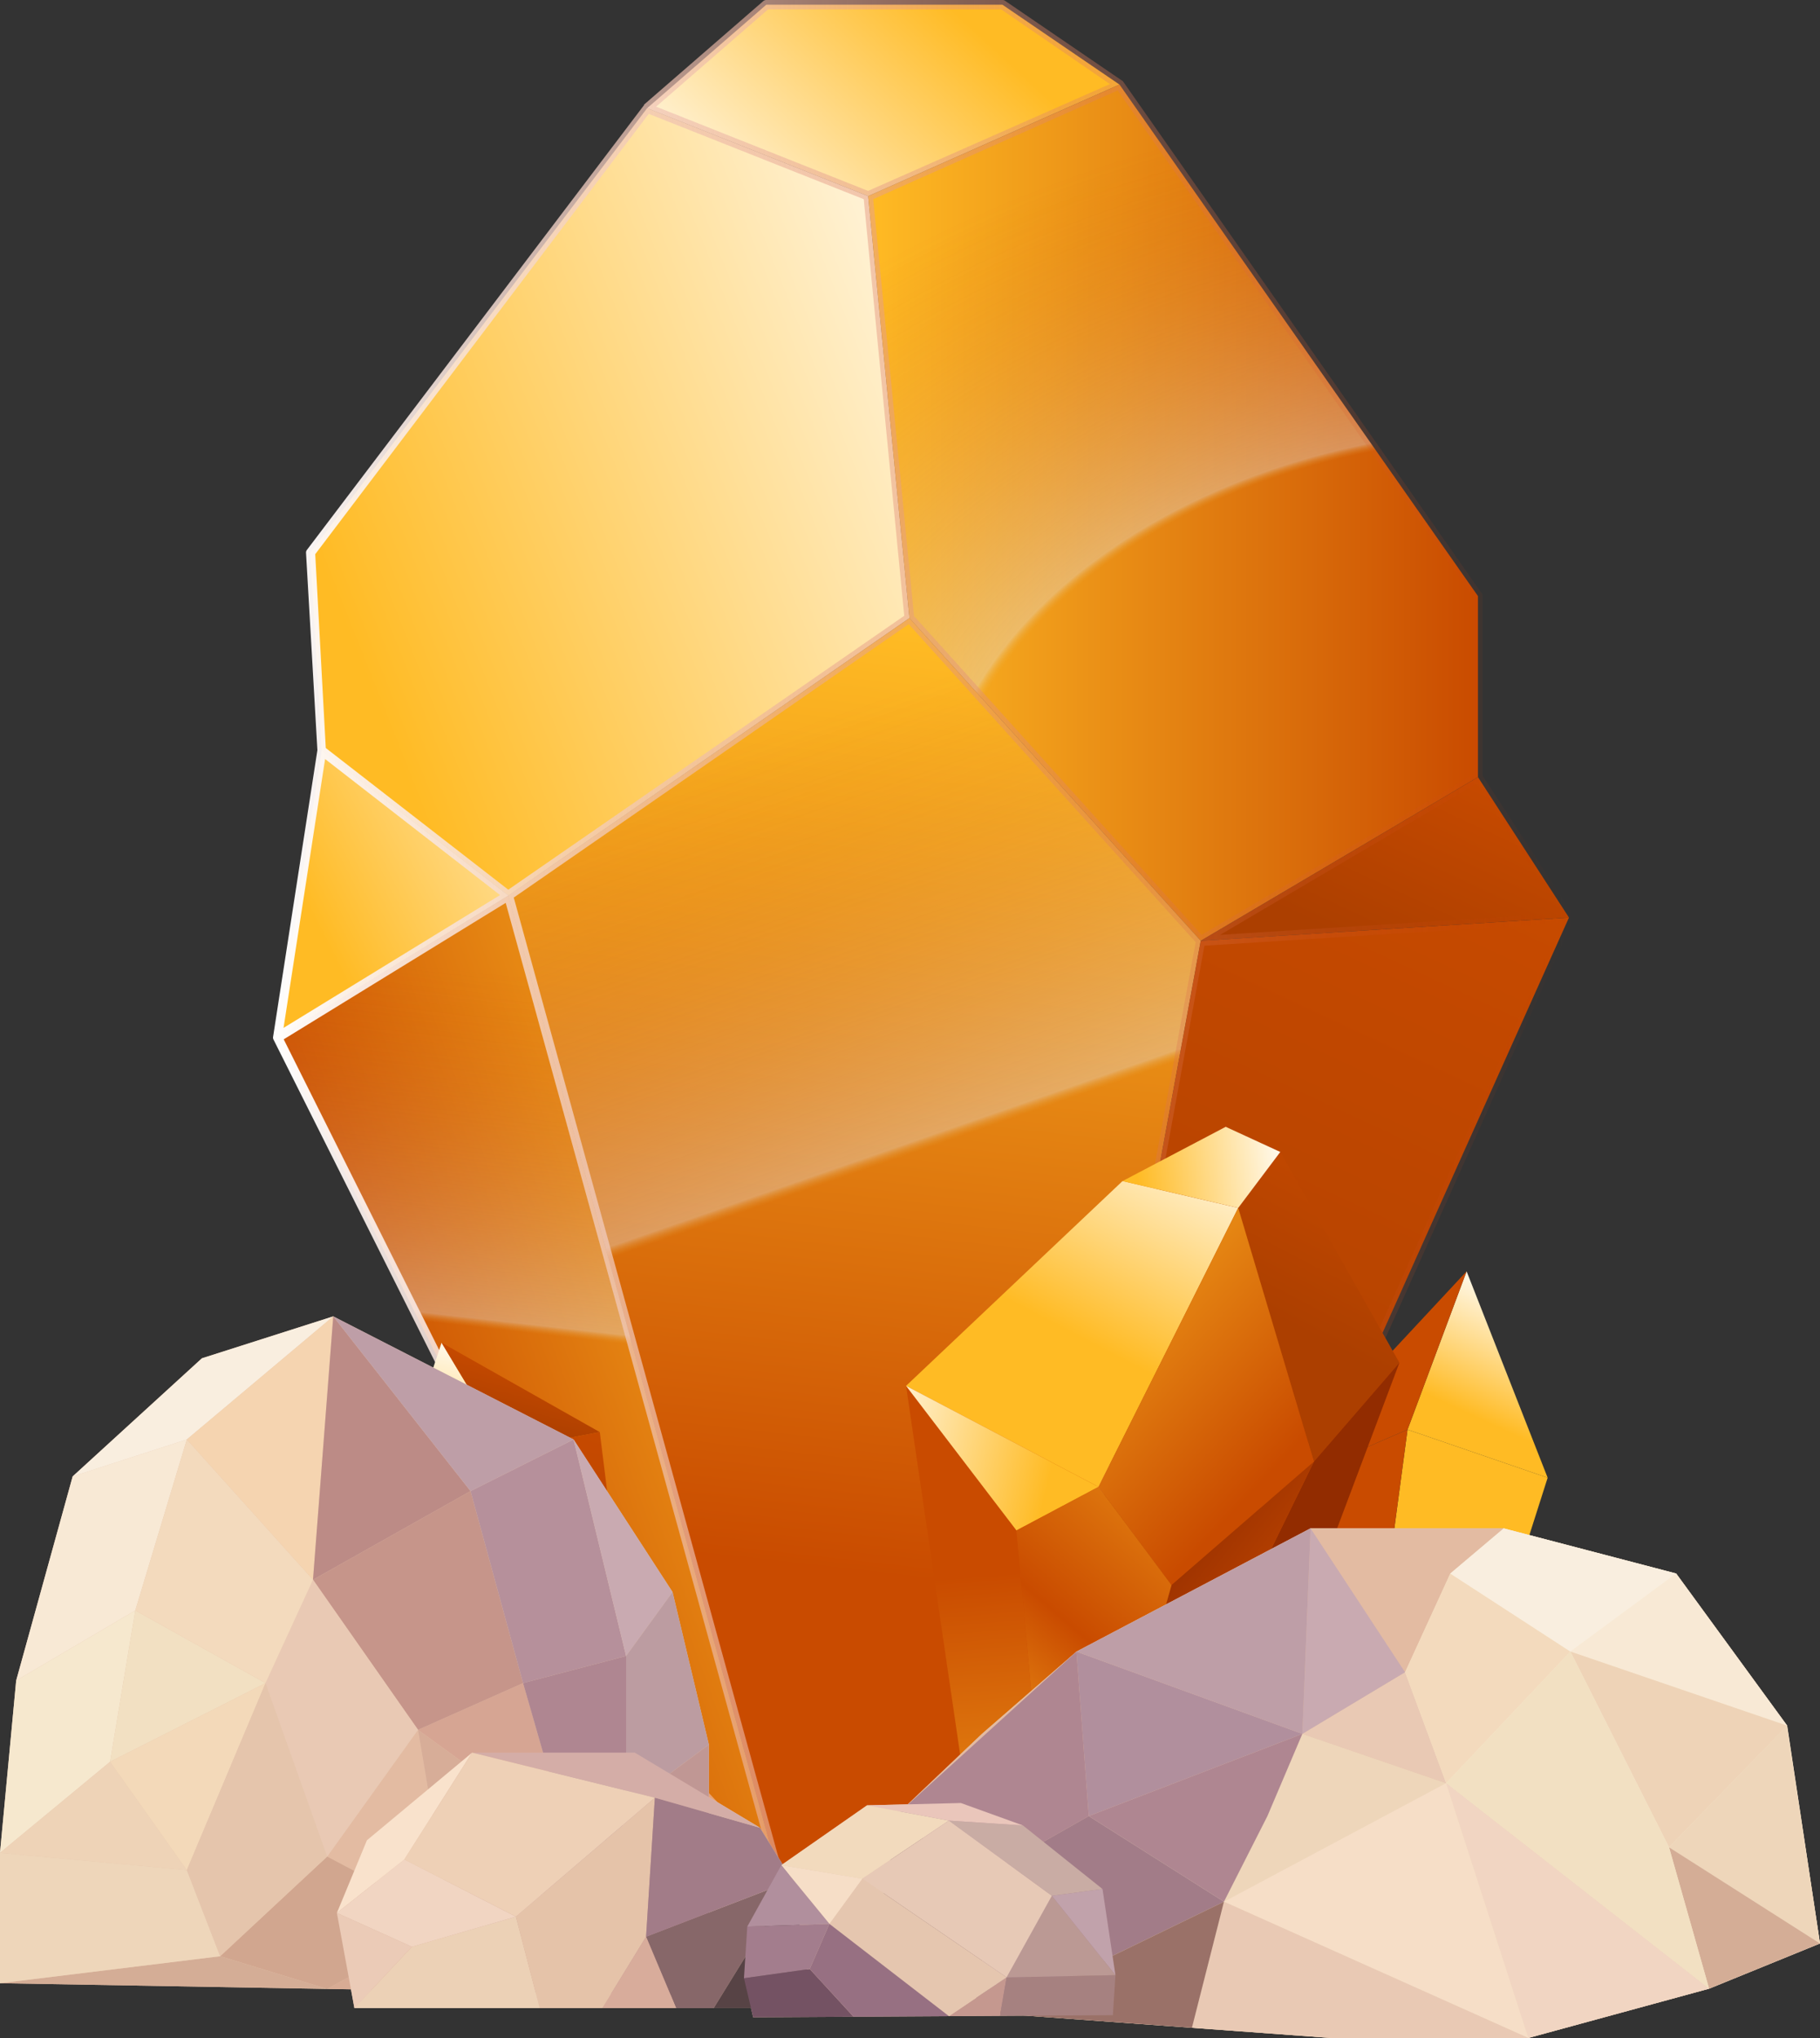 <svg xmlns="http://www.w3.org/2000/svg" xmlns:xlink="http://www.w3.org/1999/xlink" viewBox="0 0 219.39 245.54"><rect x="0" y="0" width="219.39" height="245.54" fill="#333333" stroke="none"/><defs><linearGradient id="linear-gradient1" x1="86.3" y1="33.46" x2="115.58" y2="1.76" gradientUnits="userSpaceOnUse"><stop offset="0" stop-color="#fff"/><stop offset="1" stop-color="#ffbb24"/></linearGradient><linearGradient id="linear-gradient1-2" x1="129.45" y1="36.74" x2="40.36" y2="72.08" xlink:href="#linear-gradient1"/><linearGradient id="linear-gradient4" x1="104.65" y1="61.77" x2="178.15" y2="61.77" gradientUnits="userSpaceOnUse"><stop offset="0" stop-color="#ffbb24"/><stop offset="1" stop-color="#c94b00"/></linearGradient><radialGradient id="radio-gradient" cx="175.47" cy="93.95" r="153.72" gradientTransform="matrix(0.99, -0.15, 0.1, 0.67, -7.68, 58.31)" gradientUnits="userSpaceOnUse"><stop offset="0.4" stop-color="#e8b349" stop-opacity="0"/><stop offset="0.41" stop-color="#e4edf6"/><stop offset="0.8" stop-color="#c94b00" stop-opacity="0"/></radialGradient><linearGradient id="linear-gradient1-3" x1="80.93" y1="84.96" x2="36.23" y2="107.64" xlink:href="#linear-gradient1"/><linearGradient id="linear-gradient6" x1="86.32" y1="260.87" x2="106.91" y2="75.5" gradientUnits="userSpaceOnUse"><stop offset="0.39" stop-color="#c94b00"/><stop offset="1" stop-color="#ffbb24"/></linearGradient><linearGradient id="linear-gradient2" x1="126.2" y1="189.52" x2="82.66" y2="64.13" gradientTransform="matrix(1, 0, 0, 1, 0, 0)" xlink:href="#radio-gradient"/><linearGradient id="linear-gradient5" x1="176.24" y1="93.34" x2="128.14" y2="196.94" gradientUnits="userSpaceOnUse"><stop offset="0" stop-color="#c94b00"/><stop offset="1" stop-color="#ac3f00"/></linearGradient><linearGradient id="linear-gradient4-2" x1="109.69" y1="155.2" x2="46.65" y2="178.06" xlink:href="#linear-gradient4"/><linearGradient id="linear-gradient2-2" x1="60.49" y1="203.18" x2="72.43" y2="97.19" gradientTransform="matrix(1, 0, 0, 1, 0, 0)" xlink:href="#radio-gradient"/><linearGradient id="linear-gradient5-2" x1="176.92" y1="90.43" x2="165.67" y2="114.67" xlink:href="#linear-gradient5"/><linearGradient id="linear-gradient11" x1="32.86" y1="115.55" x2="189.69" y2="115.55" gradientUnits="userSpaceOnUse"><stop offset="0" stop-color="#fff"/><stop offset="1" stop-color="#cb3502" stop-opacity="0"/></linearGradient><linearGradient id="linear-gradient1-4" x1="852.4" y1="-831.94" x2="843.3" y2="-812.33" gradientTransform="translate(-625.7 1136.31) rotate(-10.67)" xlink:href="#linear-gradient1"/><linearGradient id="linear-gradient4-3" x1="859.47" y1="-818.43" x2="844.13" y2="-785.4" gradientTransform="translate(-625.7 1136.31) rotate(-10.67)" xlink:href="#linear-gradient4"/><linearGradient id="linear-gradient5-3" x1="857.52" y1="-828.31" x2="853.79" y2="-820.27" gradientTransform="translate(-625.7 1136.31) rotate(-10.67)" xlink:href="#linear-gradient5"/><linearGradient id="linear-gradient5-4" x1="868.04" y1="-820.1" x2="851.4" y2="-784.25" gradientTransform="translate(-625.7 1136.31) rotate(-10.67)" xlink:href="#linear-gradient5"/><linearGradient id="linear-gradient4-4" x1="11582.22" y1="198.5" x2="11564.72" y2="236.22" gradientTransform="matrix(-1, 0, 0, 1, 11742.78, 0.71)" xlink:href="#linear-gradient4"/><linearGradient id="linear-gradient1-5" x1="186.2" y1="155.87" x2="179.05" y2="171.26" xlink:href="#linear-gradient1"/><linearGradient id="linear-gradient5-5" x1="11581.41" y1="185.23" x2="11576.36" y2="196.1" gradientTransform="matrix(-1, 0, 0, 1, 11742.78, 0.71)" xlink:href="#linear-gradient5"/><linearGradient id="linear-gradient5-6" x1="11589.2" y1="201.32" x2="11572.07" y2="238.22" gradientTransform="matrix(-1, 0, 0, 1, 11742.78, 0.71)" xlink:href="#linear-gradient5"/><linearGradient id="linear-gradient1-6" x1="-565.53" y1="1525.21" x2="-573.26" y2="1555.67" gradientTransform="matrix(0.97, 0.23, -0.23, 0.97, 1034.78, -1220.86)" xlink:href="#linear-gradient1"/><linearGradient id="linear-gradient7" x1="-572.24" y1="1590.32" x2="-554.61" y2="1644.3" gradientTransform="matrix(0.97, 0.23, -0.23, 0.97, 1034.78, -1220.86)" gradientUnits="userSpaceOnUse"><stop offset="0" stop-color="#c94b00"/><stop offset="1" stop-color="#ffbb24"/></linearGradient><linearGradient id="linear-gradient5-7" x1="-538.83" y1="1523.89" x2="-545.26" y2="1549.25" gradientTransform="matrix(0.97, 0.23, -0.23, 0.97, 1034.78, -1220.86)" xlink:href="#linear-gradient5"/><linearGradient id="linear-gradient10" x1="-565.4" y1="1591.27" x2="-531.9" y2="1583.5" gradientTransform="matrix(0.97, 0.23, -0.23, 0.97, 1034.78, -1220.86)" gradientUnits="userSpaceOnUse"><stop offset="0" stop-color="#c94b00"/><stop offset="1" stop-color="#922c00"/></linearGradient><linearGradient id="linear-gradient1-7" x1="-546.24" y1="1522.63" x2="-564.07" y2="1529.75" gradientTransform="matrix(0.97, 0.23, -0.23, 0.97, 1034.78, -1220.86)" xlink:href="#linear-gradient1"/><linearGradient id="linear-gradient1-8" x1="-588.11" y1="1567.94" x2="-562.77" y2="1567.94" gradientTransform="matrix(0.97, 0.23, -0.23, 0.97, 1034.78, -1220.86)" xlink:href="#linear-gradient1"/><linearGradient id="linear-gradient4-5" x1="-574.08" y1="1541.82" x2="-534.42" y2="1564.59" gradientTransform="matrix(0.97, 0.23, -0.23, 0.97, 1034.78, -1220.86)" xlink:href="#linear-gradient4"/><linearGradient id="linear-gradient9" x1="-553.62" y1="1589.42" x2="-533.35" y2="1598.78" gradientTransform="matrix(0.97, 0.23, -0.23, 0.97, 1034.78, -1220.86)" gradientUnits="userSpaceOnUse"><stop offset="0" stop-color="#922c00"/><stop offset="1" stop-color="#c94b00"/></linearGradient><linearGradient id="linear-gradient8" x1="-569.85" y1="1615.07" x2="-538.75" y2="1554.83" gradientTransform="matrix(0.97, 0.23, -0.23, 0.97, 1034.78, -1220.86)" gradientUnits="userSpaceOnUse"><stop offset="0" stop-color="#ffbb24"/><stop offset="0.39" stop-color="#c94b00"/><stop offset="1" stop-color="#ffbb24"/></linearGradient></defs><title>yellow-crystal</title><g style="isolation:isolate"><g id="tree-crystal"><g id="crystal"><polygon points="78.01 13.03 92.37 0.57 120.84 0.57 134.95 10.19 104.65 23.63 78.01 13.03" fill="url(#linear-gradient1)"/><polygon points="104.65 23.63 109.63 74.47 61.28 107.9 38.78 90.41 37.4 66.59 78.01 13.03 104.65 23.63" fill="url(#linear-gradient1-2)"/><polygon points="134.95 10.19 178.16 71.82 178.16 93.63 144.74 113.35 109.63 74.47 104.65 23.63 134.95 10.19" fill="url(#linear-gradient4)"/><polygon points="134.95 10.19 178.16 71.82 178.16 93.63 144.74 113.35 109.63 74.47 104.65 23.63 134.95 10.19" opacity="0.35" fill="url(#radio-gradient)" style="mix-blend-mode:screen"/><polygon points="61.28 107.9 33.43 125.01 38.78 90.41 61.28 107.9" fill="url(#linear-gradient1-3)"/><polygon points="61.28 107.9 109.63 74.47 144.74 113.35 123.24 230.54 93.81 225.81 61.28 107.9" fill="url(#linear-gradient6)"/><polygon points="61.28 107.9 109.63 74.47 144.74 113.35 123.24 230.54 93.81 225.81 61.28 107.9" opacity="0.35" fill="url(#linear-gradient2)" style="mix-blend-mode:screen"/><polygon points="189.13 110.55 149.74 198.25 123.24 230.54 144.74 113.35 189.13 110.55" fill="url(#linear-gradient5)"/><polygon points="33.43 125.01 72.52 203.04 93.81 225.81 61.28 107.9 33.43 125.01" fill="url(#linear-gradient4-2)"/><polygon points="33.43 125.01 72.52 203.04 93.81 225.81 61.28 107.9 33.43 125.01" opacity="0.35" fill="url(#linear-gradient2-2)" style="mix-blend-mode:screen"/><polygon points="144.74 113.35 178.16 93.63 189.13 110.55 144.74 113.35" fill="url(#linear-gradient5-2)"/><path d="M189.69,110.51a.43.43,0,0,0-.05-.16s0-.08,0-.11h0L178.72,93.46V71.82a.53.53,0,0,0-.1-.32L135.41,9.86s0,0,0,0-.05-.08-.09-.1L121.16.1a.51.51,0,0,0-.32-.1H92.37A.55.55,0,0,0,92,.14L77.64,12.6l0,.06,0,0L37,66.25a.56.56,0,0,0-.11.37l1.37,23.76-5.34,34.54a.53.53,0,0,0,.05.33h0l39.1,78a.42.42,0,0,0,.09.14L93.39,226.2h0a.55.55,0,0,0,.3.16l29.44,4.73h.09a.55.55,0,0,0,.32-.12l.06,0,.06,0,26.5-32.28.08-.13,39.38-87.71a.58.58,0,0,0,0-.14A.69.69,0,0,0,189.69,110.51Zm-1.57-.47-38.8,2.45-2.25.15L178,94.4ZM39.19,91.45l21.09,16.39-26.1,16Zm22.74,16.69L82.09,94.2l27.45-19,34.59,38.31L122.78,229.89l-28.52-4.58ZM177.59,93.31l-32.74,19.32-5.93-6.57L110.18,74.22,105.26,24l4.47-2,25-11.1L177.59,72Zm-85-92.18h28.09l13.11,9L104.64,23,79.09,12.85ZM78.2,13.72,104.12,24,109,74.19l-47.73,33-22-17.07L38,66.77Zm-44,111.5,26.76-16.44,18.38,66.6,13.33,48.36L73,202.71ZM149.26,198l-25.07,30.53,21-114.59,43-2.72Z" fill="url(#linear-gradient11)" style="mix-blend-mode:screen"/><polygon points="45.04 186.37 53.23 161.77 60.98 174.67 45.04 186.37" fill="url(#linear-gradient1-4)"/><polygon points="45.04 186.37 67.09 221.15 74 221.74 60.98 174.67 45.04 186.37" fill="url(#linear-gradient4-3)"/><polygon points="53.23 161.77 72.3 172.54 60.98 174.67 53.23 161.77" fill="url(#linear-gradient5-3)"/><polygon points="72.3 172.54 77.51 214.27 74 221.74 60.98 174.67 72.3 172.54" fill="url(#linear-gradient5-4)"/><polygon points="186.56 178.04 171.16 226.31 162.12 228.8 169.67 172.24 186.56 178.04" fill="url(#linear-gradient4-4)"/><polygon points="176.79 153.17 169.67 172.24 186.56 178.04 176.79 153.17" fill="url(#linear-gradient1-5)"/><polygon points="176.79 153.17 151.82 179.97 169.67 172.24 176.79 153.17" fill="url(#linear-gradient5-5)"/><polygon points="151.82 179.97 155.61 219.74 162.12 228.8 169.67 172.24 151.82 179.97" fill="url(#linear-gradient5-6)"/><polygon points="109.22 166.97 135.31 142.3 149.26 145.53 132.42 179.14 109.22 166.97" fill="url(#linear-gradient1-6)"/><polygon points="117.7 224.74 127.56 239.09 122.53 184.39 109.22 166.97 117.7 224.74" fill="url(#linear-gradient7)"/><polygon points="149.26 145.53 154.33 138.79 168.69 164.18 158.38 176.1 149.26 145.53" fill="url(#linear-gradient5-7)"/><polygon points="127.56 239.09 145.08 226.94 168.69 164.18 158.38 176.1 127.56 239.09" fill="url(#linear-gradient10)"/><polygon points="135.31 142.3 147.75 135.76 154.33 138.79 149.26 145.53 135.31 142.3" fill="url(#linear-gradient1-7)"/><polygon points="109.22 166.97 132.42 179.14 122.53 184.39 109.22 166.97" fill="url(#linear-gradient1-8)"/><polygon points="149.26 145.53 158.38 176.1 141.22 190.98 132.42 179.14 149.26 145.53" fill="url(#linear-gradient4-5)"/><polygon points="141.22 190.98 127.56 239.09 158.38 176.1 141.22 190.98" fill="url(#linear-gradient9)"/><polygon points="122.53 184.39 132.42 179.14 141.22 190.98 127.56 239.09 122.53 184.39" fill="url(#linear-gradient8)"/></g><polygon id="stone-bg" points="215.43 207.91 202.05 189.58 181.26 184.14 157.98 184.14 129.76 198.99 118.37 208.9 109.42 217.39 104.52 217.51 94.33 224.61 91.61 220.21 85.45 216.51 85.45 210.19 81.07 191.81 69.14 173.43 40.17 158.6 24.34 163.65 8.76 177.88 1.95 202.48 0 223.23 0 238.94 39.44 239.63 42.31 239.68 42.72 241.94 65.06 241.94 72.6 241.94 81.5 241.94 86.03 241.94 90.53 241.94 90.79 243.05 102.89 242.98 114.39 242.91 120.54 242.87 123.73 242.85 143.68 244.31 160.46 245.54 184.23 245.54 206.02 239.6 219.39 234.15 215.43 207.91" fill="#e5c5ac"/><g id="stone-2" data-name="stone"><polygon points="206.02 239.6 174.32 214.84 169.37 201.47 174.82 189.58 181.26 184.14 202.05 189.58 215.43 207.91 219.39 234.15 206.02 239.6" fill="#f6e8ce"/><polygon points="206.02 239.6 184.23 245.54 160.46 245.54 119.85 242.57 112.92 236.63 116.39 227.22 131.24 218.8 156.99 208.9 174.32 214.84 206.02 239.6" fill="#eed6ba"/><polygon points="112.92 236.63 106.11 230.12 108.46 218.31 118.37 208.9 129.76 198.99 157.98 184.14 181.26 184.14 174.82 189.58 169.37 201.47 156.99 208.9 131.24 218.8 116.39 227.22 112.92 236.63" fill="#e3bba2"/><polygon points="174.32 214.84 169.37 201.47 156.99 208.9 174.32 214.84" fill="#e9c9b4"/><polygon points="116.39 227.22 108.46 218.31 106.11 230.12 112.92 236.63 116.39 227.22" fill="#876769"/><polygon points="129.76 198.99 156.99 208.9 131.24 218.8 129.76 198.99" fill="#b18f9d"/><polygon points="129.76 198.99 108.46 218.31 116.39 227.22 131.24 218.8 129.76 198.99" fill="#af8691"/><polygon points="156.99 208.9 157.98 184.14 169.37 201.47 156.99 208.9" fill="#c9aab1"/><polygon points="157.98 184.14 129.76 198.99 156.99 208.9 157.98 184.14" fill="#be9ea7"/><polygon points="174.82 189.58 189.3 198.98 174.32 214.84 169.37 201.47 174.82 189.58" fill="#f3dabd"/><polygon points="189.3 198.98 215.43 207.91 202.05 189.58 189.3 198.98" fill="#f8e9d5"/><polygon points="189.3 198.98 201.19 222.56 215.43 207.91 189.3 198.98" fill="#eed3b7"/><path d="M201.19,222.56c2,1.29,18.2,11.59,18.2,11.59l-4-26.24Z" fill="#eed6ba"/><polygon points="201.19 222.56 206.02 239.6 219.39 234.15 201.19 222.56" fill="#d4ad96"/><polygon points="189.3 198.98 201.19 222.56 206.02 239.6 174.32 214.84 189.3 198.98" fill="#f2e0c2"/><polygon points="202.05 189.58 189.3 198.98 174.82 189.58 181.26 184.14 202.05 189.58" fill="#f9eedf"/><polygon points="174.32 214.84 184.23 245.54 206.02 239.6 174.32 214.84" fill="#f1d5c2"/><polygon points="152.78 218.8 147.54 229.12 131.24 218.8 156.99 208.9 152.78 218.8" fill="#af8691"/><polygon points="147.54 229.12 184.23 245.54 174.32 214.84 147.54 229.12" fill="#f6dec7"/><polygon points="147.54 229.12 143.68 244.31 160.46 245.54 184.23 245.54 147.54 229.12" fill="#e9c9b4"/><polygon points="147.54 229.12 119.85 242.57 116.39 227.22 131.24 218.8 147.54 229.12" fill="#a27c88"/><polygon points="147.54 229.12 143.68 244.31 119.85 242.57 147.54 229.12" fill="#9a7168"/><polygon points="116.39 227.22 112.92 236.63 119.85 242.57 116.39 227.22" fill="#876769"/><polygon points="51.85 239.84 54.29 231.53 39.44 239.63 51.85 239.84" fill="#d8ab94"/><polygon points="50.39 208.41 39.44 223.68 54.29 231.53 50.39 208.41" fill="#e3bba2"/><polygon points="54.29 231.53 63.05 217.6 50.39 208.41 54.29 231.53" fill="#d7ad98"/><polygon points="50.39 208.41 63.05 202.78 66.46 214.63 63.05 217.6 50.39 208.41" fill="#d6a593"/><polygon points="50.39 208.41 37.73 190.33 56.72 179.65 63.05 202.78 50.39 208.41" fill="#c6958a"/><polygon points="56.72 179.65 69.14 173.43 75.47 199.52 63.05 202.78 56.72 179.65" fill="#b6909b"/><polygon points="75.47 199.52 75.47 217.6 66.46 214.63 63.05 202.78 75.47 199.52" fill="#af8691"/><polygon points="75.47 199.52 81.07 191.81 69.14 173.43 75.47 199.52" fill="#c9aab1"/><polygon points="81.07 191.81 85.45 210.19 75.47 217.6 75.47 199.52 81.07 191.81" fill="#bc9ca1"/><polygon points="75.47 217.6 71.57 240.19 85.45 240.43 85.45 210.19 75.47 217.6" fill="#c09794"/><polygon points="54.29 231.53 66.09 232.72 71.57 240.19 51.85 239.84 54.29 231.53" fill="#d2a795"/><polygon points="66.09 232.72 75.47 217.6 66.46 214.63 63.05 217.6 66.09 232.72" fill="#ba9292"/><polygon points="63.05 217.6 54.29 231.53 66.09 232.72 63.05 217.6" fill="#cca298"/><polygon points="39.44 223.68 26.54 235.69 39.44 239.63 54.29 231.53 39.44 223.68" fill="#d1a68f"/><polygon points="26.54 235.69 0 238.94 39.44 239.63 26.54 235.69" fill="#d4ad96"/><polygon points="26.54 235.69 22.52 225.31 0 223.23 0 238.94 26.54 235.69" fill="#eed6ba"/><polygon points="0 223.23 13.27 212.26 16.31 194.03 1.95 202.48 0 223.23" fill="#f6e8ce"/><polygon points="13.27 212.26 22.52 225.31 0 223.23 13.27 212.26" fill="#eed3b7"/><polygon points="13.27 212.26 32.01 202.78 16.31 194.03 13.27 212.26" fill="#f2e0c2"/><polygon points="16.31 194.03 22.52 173.43 8.76 177.88 1.95 202.48 16.31 194.03" fill="#f8e9d5"/><polygon points="22.52 173.43 40.17 158.6 24.34 163.65 8.76 177.88 22.52 173.43" fill="#f9eedf"/><polygon points="22.52 225.31 32.01 202.78 13.27 212.26 22.52 225.31" fill="#f3d9b9"/><polygon points="32.01 202.78 39.44 223.68 26.54 235.69 22.52 225.31 32.01 202.78" fill="#e5c5ac"/><polygon points="32.01 202.78 37.73 190.33 50.39 208.41 39.44 223.68 32.01 202.78" fill="#e9c9b4"/><polygon points="37.73 190.33 22.52 173.43 16.31 194.03 32.01 202.78 37.73 190.33" fill="#f3dabd"/><polygon points="40.17 158.6 37.73 190.33 22.52 173.43 40.17 158.6" fill="#f5d4b0"/><polygon points="40.17 158.6 56.72 179.65 37.73 190.33 40.17 158.6" fill="#bc8b86"/><polygon points="40.17 158.6 69.14 173.43 56.72 179.65 40.17 158.6" fill="#be9ea7"/><polygon points="75.47 217.6 66.09 232.72 71.57 240.19 75.47 217.6" fill="#ab878d"/><polygon points="42.72 241.94 49.66 234.55 62.19 230.92 65.06 241.94 42.72 241.94" fill="#ecd1b6"/><polygon points="65.06 241.94 72.6 241.94 77.88 233.34 78.94 216.59 62.19 230.92 65.06 241.94" fill="#e5c3a9"/><polygon points="77.88 233.34 95.53 226.55 86.03 241.94 81.5 241.94 77.88 233.34" fill="#876769"/><polygon points="78.94 216.59 91.61 220.21 95.53 226.55 77.88 233.34 78.94 216.59" fill="#a27c88"/><polygon points="56.91 211.16 78.94 216.59 91.61 220.21 76.52 211.16 56.91 211.16" fill="#d4ada7"/><polygon points="40.61 230.47 49.66 234.55 42.72 241.94 40.61 230.47" fill="#ebcbb7"/><polygon points="48.74 224.03 40.61 230.47 49.66 234.55 62.19 230.92 48.74 224.03" fill="#f1d5c2"/><polygon points="77.88 233.34 72.6 241.94 81.5 241.94 77.88 233.34" fill="#d8ac9b"/><polygon points="95.53 226.55 86.03 241.94 97.95 241.94 95.53 226.55" fill="#574345"/><polygon points="44.23 221.72 40.61 230.47 48.74 224.03 56.91 211.16 44.23 221.72" fill="#f9e2cc"/><polygon points="56.91 211.16 48.74 224.03 62.19 230.92 78.94 216.59 56.91 211.16" fill="#eed0b6"/><polygon points="121.34 238.24 114.39 242.91 120.54 242.87 121.34 238.24" fill="#c5988f"/><polygon points="97.61 237.23 102.89 242.98 90.79 243.05 89.68 238.34 97.61 237.23" fill="#745263"/><polygon points="120.54 242.87 121.34 238.24 134.46 237.97 134.15 242.79 120.54 242.87" fill="#a68180"/><polygon points="121.34 238.24 126.8 228.41 134.46 237.97 121.34 238.24" fill="#bb9994"/><polygon points="126.8 228.41 132.9 227.59 134.46 237.97 126.8 228.41" fill="#c1a2ab"/><polygon points="126.8 228.41 114.38 219.35 123.31 219.93 132.9 227.59 126.8 228.41" fill="#c9aca4"/><polygon points="114.38 219.35 104.52 217.51 115.83 217.23 123.31 219.93 114.38 219.35" fill="#eac6bb"/><polygon points="104.52 217.51 94.18 224.72 103.95 226.35 114.38 219.35 104.52 217.51" fill="#f2dabd"/><polygon points="103.95 226.35 121.34 238.24 126.8 228.41 114.38 219.35 103.95 226.35" fill="#e7c9b6"/><polygon points="114.39 242.91 99.98 231.79 103.95 226.35 121.34 238.24 114.39 242.91" fill="#e5c6af"/><polygon points="99.98 231.79 94.18 224.72 103.95 226.35 99.98 231.79" fill="#f6dec7"/><polygon points="90.08 232.12 99.98 231.79 94.18 224.72 90.08 232.12" fill="#b18f9d"/><polygon points="99.98 231.79 97.61 237.23 89.68 238.34 90.08 232.12 99.98 231.79" fill="#a37d8d"/><polygon points="97.61 237.23 99.98 231.79 114.39 242.91 102.89 242.98 97.61 237.23" fill="#977082"/></g></g></g></svg>